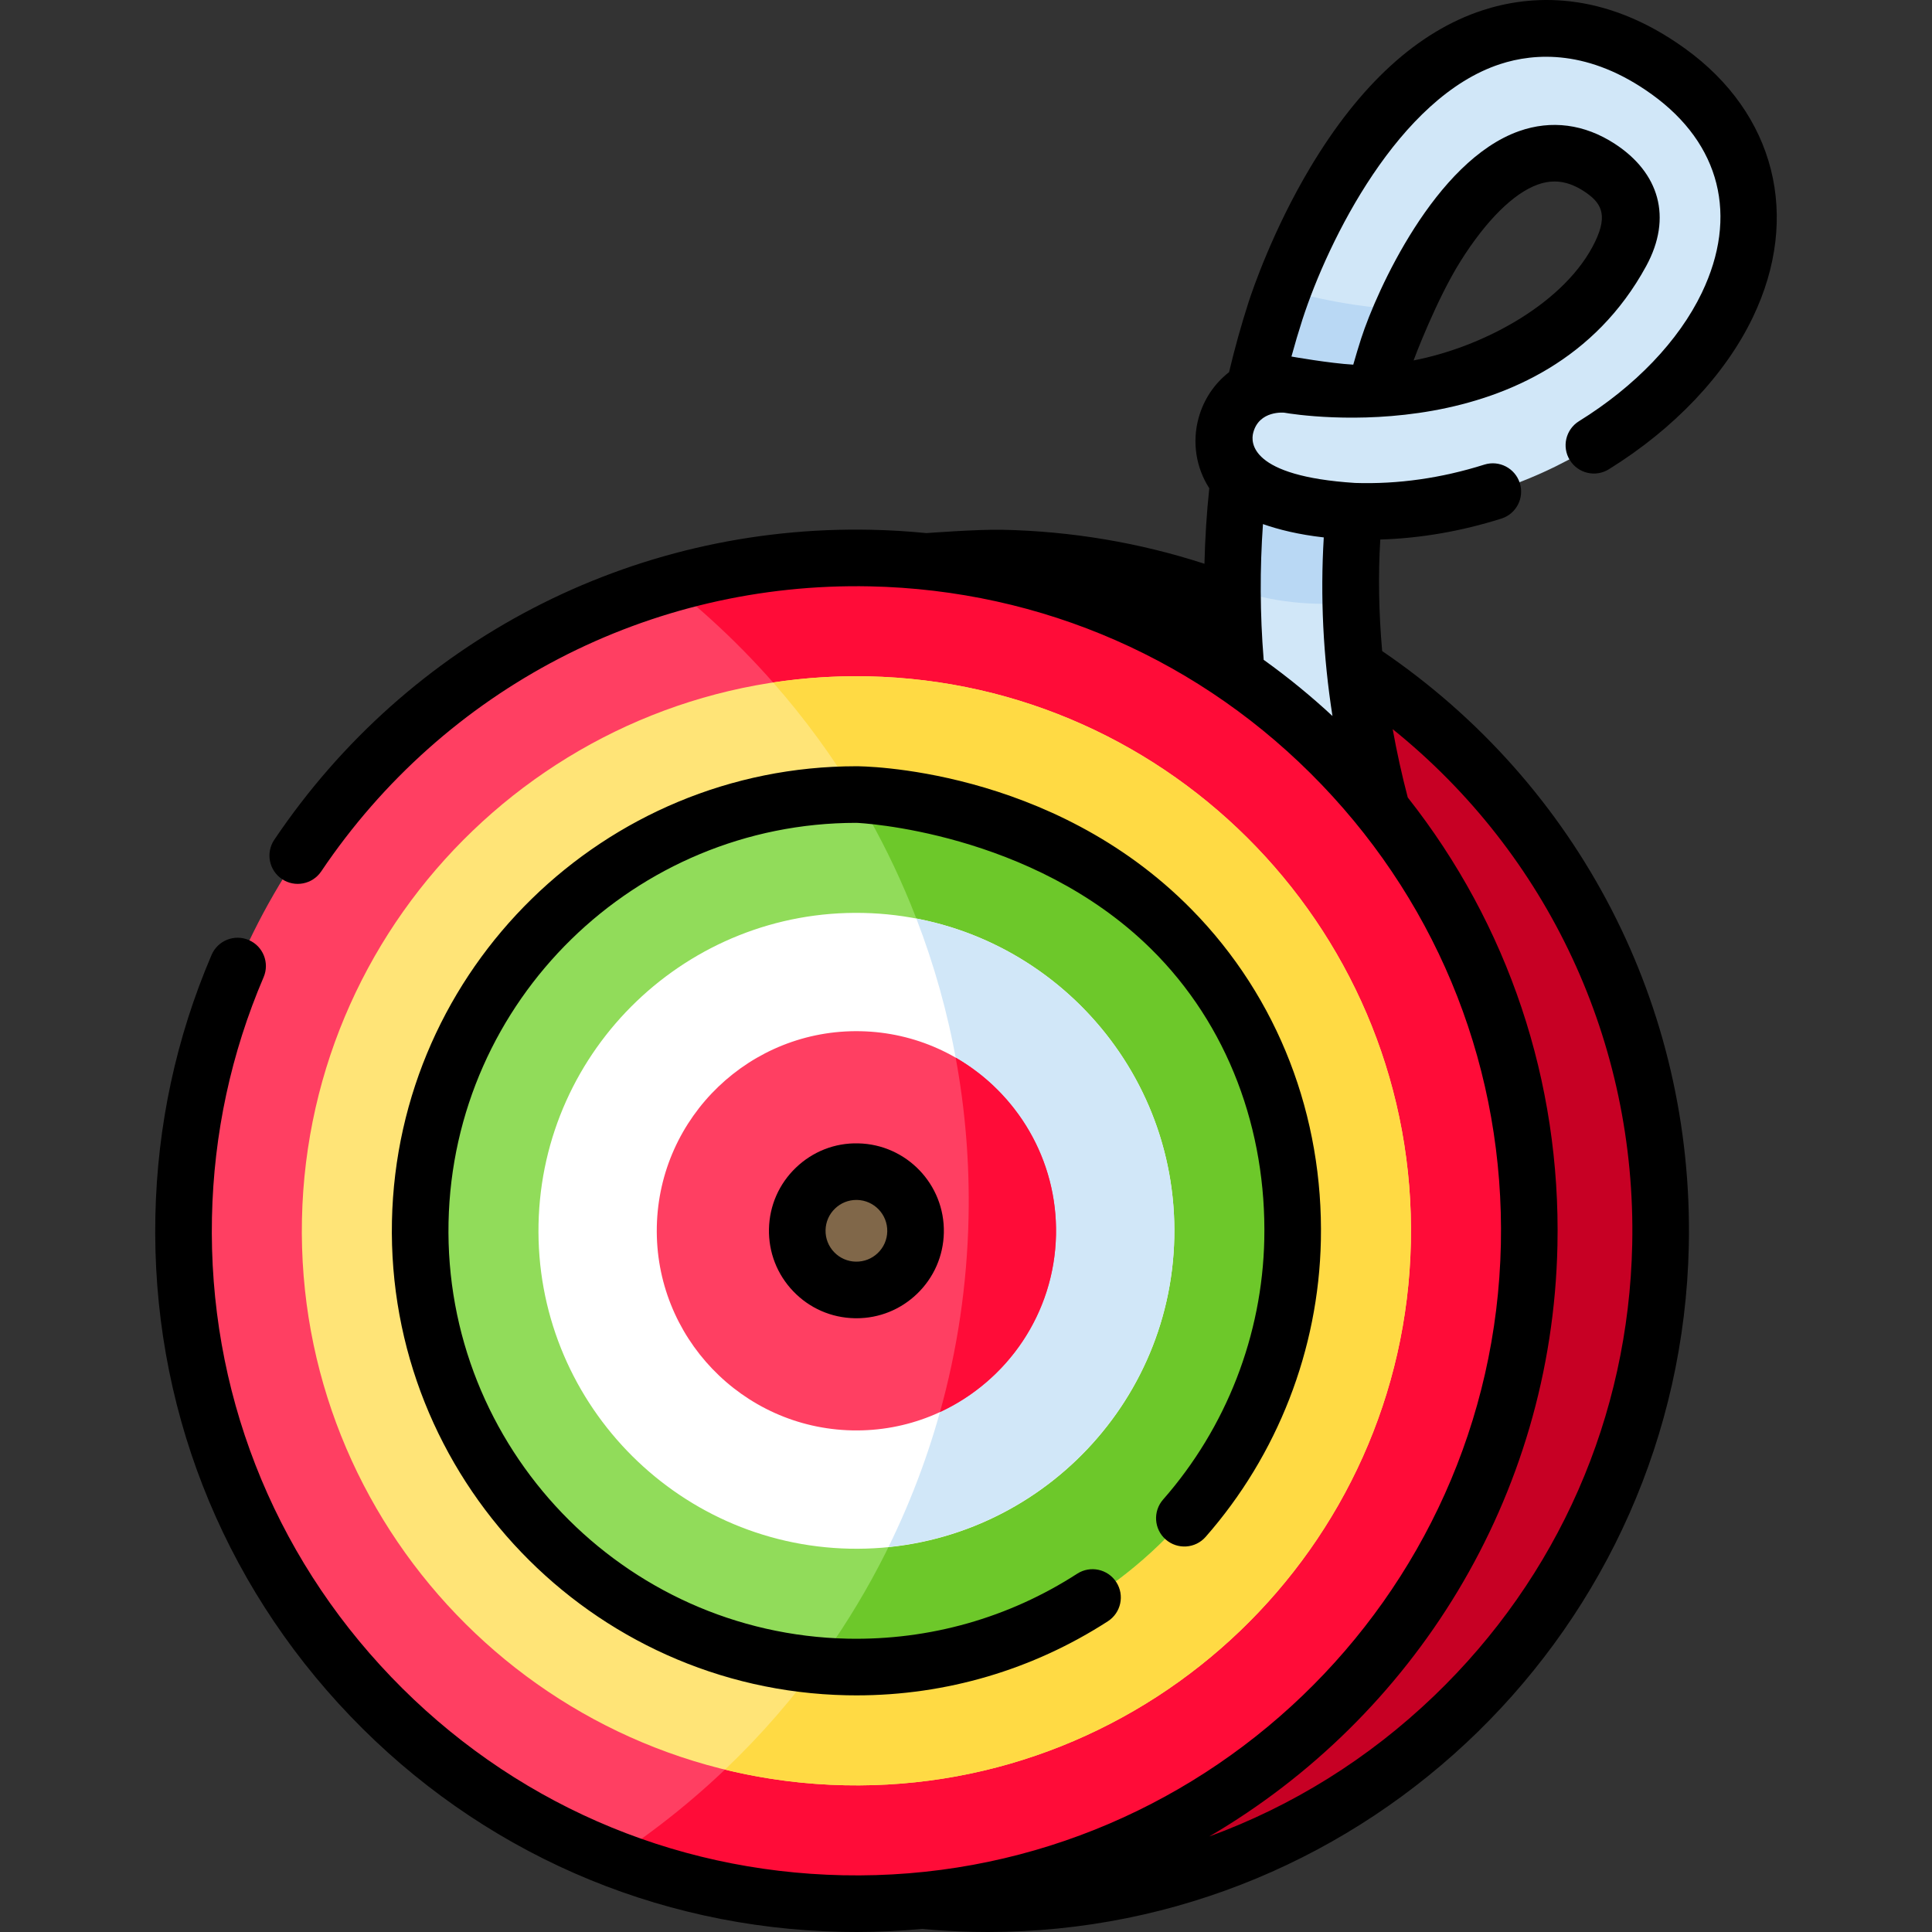 <?xml version="1.0" encoding="iso-8859-1"?>
<!-- Generator: Adobe Illustrator 19.0.0, SVG Export Plug-In . SVG Version: 6.00 Build 0)  -->
<svg xmlns="http://www.w3.org/2000/svg" xmlns:xlink="http://www.w3.org/1999/xlink" version="1.1" id="Capa_1" x="0px" y="0px" viewBox="0 0 512 512" style="enable-background:new 0 0 512 512;" xml:space="preserve">
<rect x="0" y="0" width="512" height="512" fill="#333333" stroke="none"/>
<circle style="fill:#C70024;" cx="261.769" cy="326.176" r="178.322"/>
<path style="fill:#D1E7F8;" d="M367.666,293.686c-0.685-0.99-17.257-24.413-29.142-62.007  c-10.913-34.521-14.339-69.937-10.272-104.39c-3.393-3.838-4.839-9.261-3.375-14.566c1.163-4.214,3.941-7.55,7.478-9.523  c1.572-7.023,3.465-13.986,5.681-20.872c2.009-6.19,20.573-60.497,57.179-72.468c10.784-3.526,27.685-4.812,46.967,9.098  c21.053,15.188,26.879,38.316,15.584,61.87c-14.427,30.089-55.734,56.067-98.904,54.655c-7.698,79.902,33.827,139.29,34.322,139.983  c5.031,7.047,3.397,16.838-3.65,21.869C386.099,299.787,374.913,304.164,367.666,293.686z M367.873,91.967  c-1.323,4.113-2.496,8.193-3.531,12.239c29.881-0.769,56.953-19.833,65.153-36.936c5.938-12.382,0.289-19.016-5.658-22.884  C396.231,26.431,372.631,77.303,367.873,91.967z"/>
<g>
	<path style="fill:#B9D8F4;" d="M357.964,159.673c-0.162-7.816,0.1-15.89,0.9-24.191c-21.973-0.716-30.611-8.194-30.611-8.194   c-1.121,9.496-1.651,19.065-1.634,28.668C339.473,160.522,351.419,160.322,357.964,159.673z"/>
	<path style="fill:#B9D8F4;" d="M341.295,101.92c4.216,0.753,14.324,2.617,23.046,2.287c1.035-4.046,2.209-8.126,3.531-12.239   c0.796-2.454,2.123-5.925,3.905-9.915c-6.367-0.298-17.881-1.424-31.729-5.415c-1.042,2.765-1.713,4.766-2.013,5.69   c-2.216,6.886-4.108,13.849-5.681,20.872C332.357,103.201,337.079,101.167,341.295,101.92z"/>
</g>
<circle style="fill:#FF3F62;" cx="226.96" cy="326.176" r="178.322"/>
<path style="fill:#FF0C38;" d="M230.694,147.891c-18.497-0.388-36.395,2.057-53.281,6.934  c49.461,39.03,80.683,99.965,79.261,167.812c-1.495,71.325-38.714,133.505-94.209,169.84c18.88,7.324,39.337,11.535,60.756,11.983  c98.464,2.064,179.957-76.085,182.02-174.548C407.305,231.448,329.158,149.955,230.694,147.891z"/>
<path style="fill:#FFE477;" d="M223.878,473.112c-81.022-1.698-145.555-68.994-143.858-150.016  c1.698-81.021,68.994-145.556,150.016-143.858s145.556,68.994,143.858,150.017C372.197,410.276,304.9,474.81,223.878,473.112z"/>
<path style="fill:#FFDA44;" d="M230.036,179.238c-8.558-0.179-16.96,0.388-25.15,1.628c33.208,37.741,52.924,87.547,51.788,141.769  c-1.209,57.711-25.807,109.434-64.547,146.328c10.205,2.488,20.826,3.919,31.752,4.148c81.022,1.698,148.319-62.836,150.017-143.857  C375.592,248.233,311.059,180.936,230.036,179.238z"/>
<path style="fill:#91DC5A;" d="M224.535,441.764c-63.735-1.336-114.502-54.275-113.166-118.011  c1.336-63.736,54.275-114.502,118.011-113.167c63.735,1.336,114.502,54.276,113.167,118.012  C341.211,392.333,288.271,443.099,224.535,441.764z"/>
<path style="fill:#6DC82A;" d="M229.379,210.585c-0.898-0.019-1.793-0.024-2.686-0.022c19.784,32.635,30.84,71.092,29.981,112.072  c-0.932,44.458-15.749,85.361-40.213,118.672c2.667,0.241,5.358,0.399,8.075,0.456c63.735,1.336,116.676-49.43,118.012-113.166  S293.115,211.921,229.379,210.585z"/>
<path style="fill:#FFFFFF;" d="M225.192,410.417c-46.45-0.973-83.448-39.555-82.475-86.005c0.973-46.45,39.555-83.449,86.006-82.476  c46.45,0.973,83.449,39.556,82.475,86.006C310.225,374.391,271.642,411.39,225.192,410.417z"/>
<path style="fill:#D1E7F8;" d="M311.202,327.917c0.872-41.63-28.763-76.919-68.359-84.499c9.465,24.534,14.419,51.277,13.834,79.195  c-0.657,31.359-8.232,60.942-21.215,87.348C277.197,405.756,310.301,370.895,311.202,327.917z"/>
<path style="fill:#FF3F62;" d="M225.849,379.068c-29.165-0.611-52.396-24.836-51.785-54.001s24.836-52.396,54.002-51.785  c29.166,0.611,52.396,24.837,51.785,54.002C279.24,356.45,255.014,379.68,225.849,379.068z"/>
<path style="fill:#FF0C38;" d="M279.853,327.283c0.419-19.994-10.37-37.663-26.59-46.998c2.53,13.705,3.717,27.87,3.413,42.349  c-0.374,17.85-2.989,35.128-7.564,51.571C266.886,365.974,279.416,348.15,279.853,327.283z"/>
<circle style="fill:#806749;" cx="226.96" cy="326.176" r="15.677"/>
<path d="M308.233,397.395c-2.732,3.112-2.424,7.852,0.689,10.584s7.852,2.424,10.584-0.689  c19.087-21.744,29.934-49.636,30.539-78.534c0.688-32.829-11.186-64.28-34.267-87.754c-37.303-37.939-87.984-37.939-88.858-37.939  c-66.691,0-121.645,53.543-123.05,120.535c-1.422,67.87,52.638,124.244,120.508,125.666c0.872,0.019,1.74,0.027,2.609,0.027  c23.704,0,46.685-6.767,66.613-19.64c3.479-2.247,4.479-6.89,2.23-10.369c-2.247-3.48-6.892-4.477-10.369-2.23  c-18.135,11.716-39.144,17.65-60.769,17.216c-59.601-1.25-107.074-50.755-105.825-110.355  c1.233-58.834,49.487-105.85,108.057-105.85c0.765,0,46.417,2.212,78.028,33.322c20.608,20.282,30.701,48.235,30.098,77.059  C334.517,353.813,324.994,378.301,308.233,397.395z"/>
<path d="M210.916,309.447c-4.469,4.285-7.001,10.054-7.131,16.242c-0.13,6.189,2.159,12.059,6.444,16.527  c4.286,4.469,10.055,7.001,16.243,7.13c0.167,0.004,0.333,0.006,0.499,0.006c6.005,0,11.68-2.279,16.028-6.449  c4.469-4.284,7.001-10.054,7.131-16.242c0.268-12.776-9.91-23.39-22.687-23.657C221.255,302.847,215.385,305.162,210.916,309.447z   M235.133,326.346c-0.045,2.185-0.939,4.22-2.516,5.731c-1.576,1.512-3.649,2.314-5.832,2.273c-2.184-0.046-4.219-0.939-5.731-2.516  c-1.512-1.577-2.319-3.647-2.273-5.832c0.045-2.184,0.939-4.219,2.516-5.731c1.534-1.471,3.537-2.275,5.655-2.275  c0.059,0,0.118,0.001,0.176,0.002C231.637,318.094,235.228,321.839,235.133,326.346z"/>
<path d="M418.449,111.619c-3.521,2.182-4.606,6.805-2.425,10.325c2.182,3.521,6.808,4.606,10.325,2.425  c17.301-10.721,30.861-25.032,38.18-40.298c12.798-26.69,5.917-53.971-17.959-71.195C424.735-2.878,405.324-1.334,392.884,2.731  c-17.125,5.602-32.491,19.625-45.67,41.684c-9.916,16.596-15.326,32.565-16.316,35.615c-1.961,6.095-3.701,12.337-5.184,18.598  c-3.908,3.039-6.723,7.233-8.065,12.098c-1.772,6.419-0.709,13.17,2.822,18.669c-0.7,6.626-1.115,13.305-1.279,20.007  c-17.238-5.595-35.204-8.626-53.53-9.01c-6.729-0.139-20.137,0.884-20.137,0.884c-4.854-0.479-9.748-0.781-14.675-0.884  c-63.499-1.352-122.648,29.382-158.166,82.157c-2.313,3.437-1.402,8.097,2.035,10.409c3.436,2.314,8.097,1.401,10.41-2.034  c32.656-48.521,87.012-76.741,145.409-75.537c45.619,0.956,88.135,19.62,119.716,52.554c31.582,32.934,48.448,76.194,47.492,121.812  c-1.974,94.172-80.193,169.168-174.367,167.208c-45.619-0.956-88.134-19.62-119.716-52.554s-48.447-76.194-47.491-121.812  c0.463-22.094,5.069-43.504,13.689-63.634c1.63-3.808-0.134-8.216-3.942-9.847c-3.806-1.63-8.216,0.133-9.847,3.942  c-9.382,21.906-14.394,45.197-14.897,69.224c-1.04,49.624,17.307,96.684,51.662,132.508c34.354,35.825,80.604,56.128,130.227,57.168  c1.326,0.028,2.63,0.042,3.95,0.042c5.841,0,11.62-0.285,17.328-0.818c4.475,0.417,9.024,0.682,13.534,0.776  c1.326,0.028,2.63,0.042,3.95,0.042c100.661-0.01,183.606-80.816,185.725-181.93c1.326-63.279-29.011-121.946-81.261-157.531  c-0.889-10.054-1.088-20.024-0.499-29.556c10.695-0.336,21.454-2.194,32.079-5.548c3.95-1.247,6.142-5.46,4.895-9.41  c-1.247-3.95-5.462-6.144-9.41-4.895c-11.383,3.593-22.903,5.229-34.248,4.856h-0.001l0,0c-27.969-1.798-27.636-10.783-27-13.269  c1.551-6.062,8.241-5.349,8.241-5.349c4.11,0.735,68.877,10.789,95.909-38.856c7.038-12.924,3.403-24.781-8.331-32.413  c-8.027-5.22-16.8-6.374-25.375-3.341c-22.243,7.873-37.724,42.294-41.812,54.894c-0.002,0.006-0.004,0.013-0.007,0.02  c-0.741,2.307-1.438,4.634-2.102,6.965c-6.244-0.352-16.26-2.133-16.381-2.152c0.904-3.313,1.879-6.603,2.922-9.843  c6.813-20.993,25.51-58.867,52.376-67.653c9.131-2.988,23.526-4.014,40.248,8.051c18.134,13.083,22.948,32.236,13.209,52.547  C444.907,90.302,433.345,102.389,418.449,111.619z M387.062,69.212c6.807-10.831,14.084-18.044,20.494-20.312  c4.177-1.48,8.054-0.918,12.191,1.774c4.532,2.947,6.474,6.078,2.984,13.353c-7.615,15.881-29.022,27.786-48.119,31.49  C374.745,95.1,380.669,79.387,387.062,69.212z M334.879,174.855c-0.003-0.059-0.001-0.116-0.005-0.175  c-0.966-11.937-1.018-23.933-0.176-35.791c4.116,1.446,9.443,2.785,16.115,3.531c-0.942,15.665-0.175,31.494,2.304,47.33  C347.316,184.371,341.225,179.401,334.879,174.855z M432.556,329.755c-0.956,45.619-19.62,88.135-52.554,119.716  c-17.363,16.65-37.596,29.199-59.531,37.21c53.99-31.577,90.865-89.633,92.268-156.611c0.911-43.491-13.07-85.011-39.666-118.727  c-1.557-5.922-2.894-11.985-3.997-18.112C410.202,226.357,433.676,276.271,432.556,329.755z"/>
<g>
</g>
<g>
</g>
<g>
</g>
<g>
</g>
<g>
</g>
<g>
</g>
<g>
</g>
<g>
</g>
<g>
</g>
<g>
</g>
<g>
</g>
<g>
</g>
<g>
</g>
<g>
</g>
<g>
</g>
</svg>
